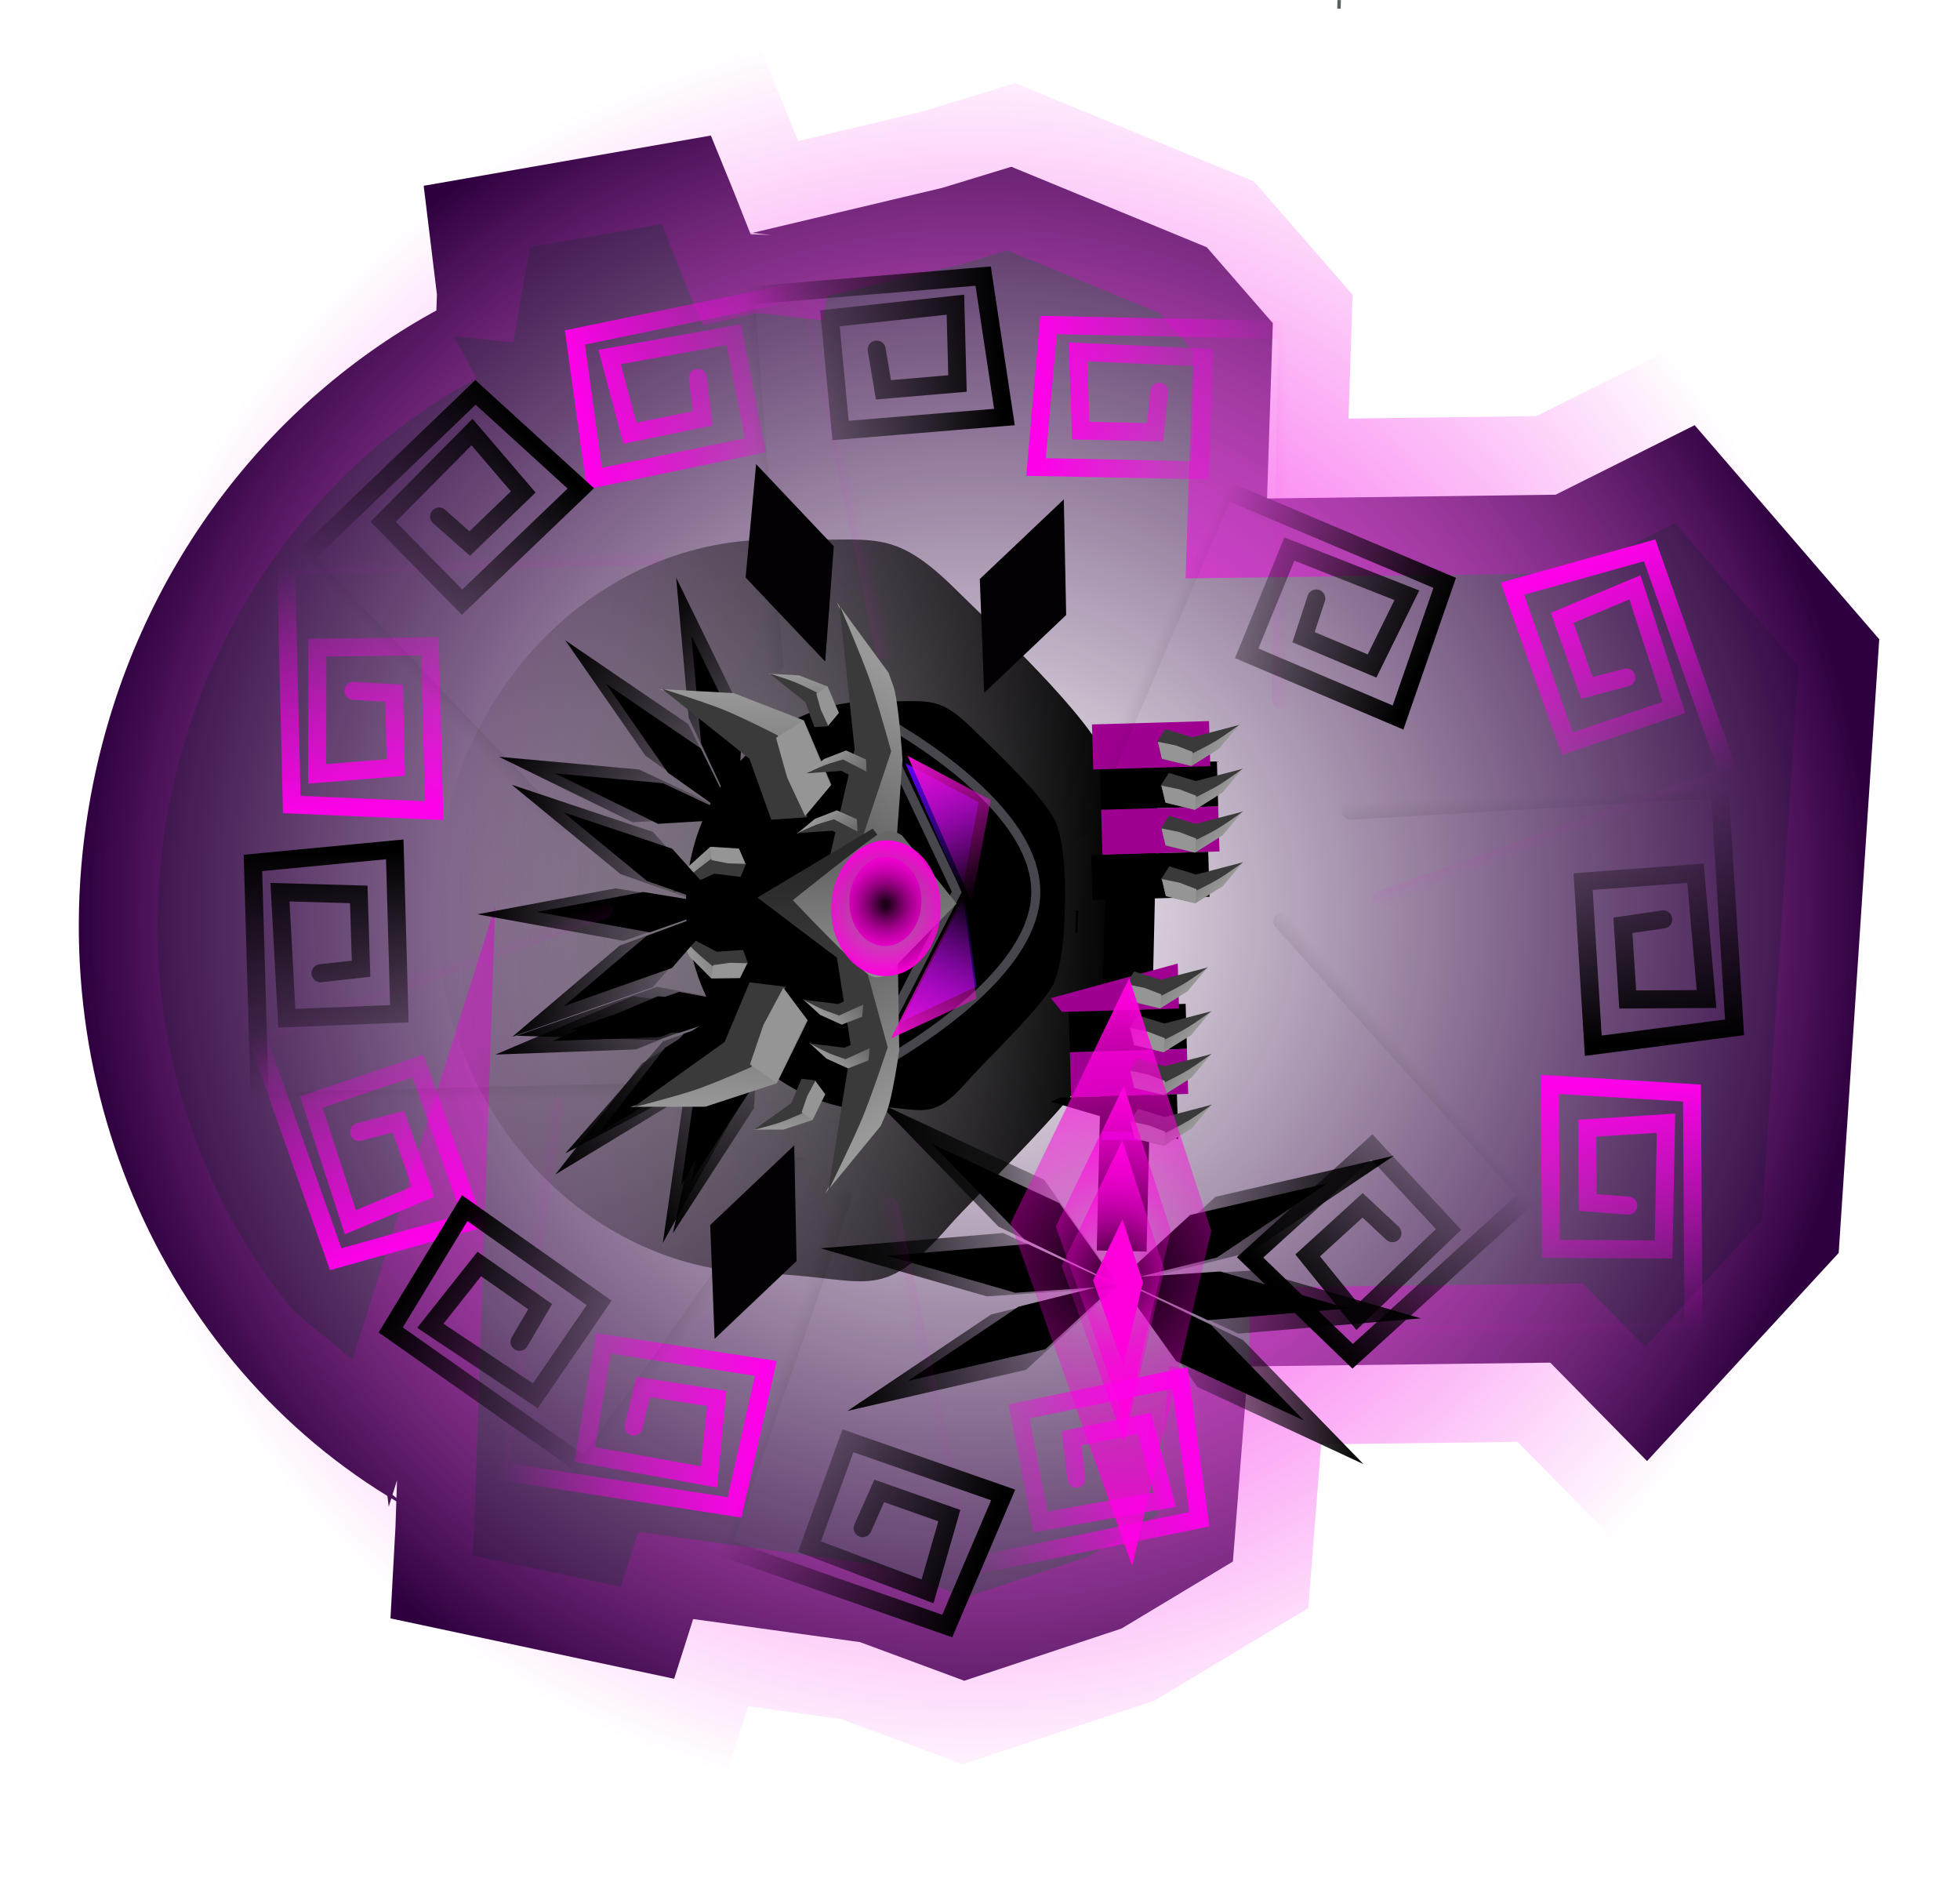 <svg version="1.1" xmlns="http://www.w3.org/2000/svg" xmlns:xlink="http://www.w3.org/1999/xlink" width="435.284" height="416.933" viewBox="0,0,435.284,416.933"><defs><radialGradient cx="251.674" cy="184.315" r="199.027" gradientUnits="userSpaceOnUse" id="color-1"><stop offset="0" stop-color="#2e003f" stop-opacity="0"/><stop offset="1" stop-color="#2e003f"/></radialGradient><radialGradient cx="251.674" cy="184.315" r="199.027" gradientUnits="userSpaceOnUse" id="color-2"><stop offset="0" stop-color="#f400e1"/><stop offset="1" stop-color="#f400e1" stop-opacity="0"/></radialGradient><linearGradient x1="164.196" y1="240.583" x2="200.46" y2="200.91" gradientUnits="userSpaceOnUse" id="color-3"><stop offset="0" stop-color="#000000"/><stop offset="1" stop-color="#000000" stop-opacity="0"/></linearGradient><linearGradient x1="162.895" y1="223.203" x2="190.928" y2="192.535" gradientUnits="userSpaceOnUse" id="color-4"><stop offset="0" stop-color="#000000"/><stop offset="1" stop-color="#000000" stop-opacity="0"/></linearGradient><linearGradient x1="177.053" y1="248.178" x2="211.37" y2="210.637" gradientUnits="userSpaceOnUse" id="color-5"><stop offset="0" stop-color="#000000"/><stop offset="1" stop-color="#000000" stop-opacity="0"/></linearGradient><linearGradient x1="284.51" y1="184.944" x2="131.922" y2="180.847" gradientUnits="userSpaceOnUse" id="color-6"><stop offset="0" stop-color="#000000"/><stop offset="1" stop-color="#000000" stop-opacity="0"/></linearGradient><linearGradient x1="350.259" y1="267.95" x2="284.27" y2="271.971" gradientUnits="userSpaceOnUse" id="color-7"><stop offset="0" stop-color="#000000"/><stop offset="1" stop-color="#000000" stop-opacity="0"/></linearGradient><linearGradient x1="336.536" y1="284.419" x2="285.526" y2="287.527" gradientUnits="userSpaceOnUse" id="color-8"><stop offset="0" stop-color="#000000"/><stop offset="1" stop-color="#000000" stop-opacity="0"/></linearGradient><linearGradient x1="345.398" y1="250.236" x2="282.954" y2="254.042" gradientUnits="userSpaceOnUse" id="color-9"><stop offset="0" stop-color="#000000"/><stop offset="1" stop-color="#000000" stop-opacity="0"/></linearGradient><radialGradient cx="282.565" cy="267.907" r="33.343" gradientUnits="userSpaceOnUse" id="color-10"><stop offset="0" stop-color="#ff00dd" stop-opacity="0"/><stop offset="1" stop-color="#ff00dd"/></radialGradient><linearGradient x1="217.656" y1="264.351" x2="283.645" y2="260.33" gradientUnits="userSpaceOnUse" id="color-11"><stop offset="0" stop-color="#000000"/><stop offset="1" stop-color="#000000" stop-opacity="0"/></linearGradient><linearGradient x1="231.379" y1="247.882" x2="282.389" y2="244.774" gradientUnits="userSpaceOnUse" id="color-12"><stop offset="0" stop-color="#000000"/><stop offset="1" stop-color="#000000" stop-opacity="0"/></linearGradient><linearGradient x1="222.517" y1="282.065" x2="284.961" y2="278.259" gradientUnits="userSpaceOnUse" id="color-13"><stop offset="0" stop-color="#000000"/><stop offset="1" stop-color="#000000" stop-opacity="0"/></linearGradient><linearGradient x1="157.768" y1="127.337" x2="201.49" y2="158.6" gradientUnits="userSpaceOnUse" id="color-14"><stop offset="0" stop-color="#000000"/><stop offset="1" stop-color="#000000" stop-opacity="0"/></linearGradient><linearGradient x1="174.868" y1="123.968" x2="208.666" y2="148.134" gradientUnits="userSpaceOnUse" id="color-15"><stop offset="0" stop-color="#000000"/><stop offset="1" stop-color="#000000" stop-opacity="0"/></linearGradient><linearGradient x1="151.763" y1="141.01" x2="193.137" y2="170.594" gradientUnits="userSpaceOnUse" id="color-16"><stop offset="0" stop-color="#000000"/><stop offset="1" stop-color="#000000" stop-opacity="0"/></linearGradient><linearGradient x1="155.8" y1="237.87" x2="201.137" y2="208.998" gradientUnits="userSpaceOnUse" id="color-17"><stop offset="0" stop-color="#000000"/><stop offset="1" stop-color="#000000" stop-opacity="0"/></linearGradient><linearGradient x1="172.695" y1="242.151" x2="207.741" y2="219.833" gradientUnits="userSpaceOnUse" id="color-18"><stop offset="0" stop-color="#000000"/><stop offset="1" stop-color="#000000" stop-opacity="0"/></linearGradient><linearGradient x1="150.538" y1="223.894" x2="193.44" y2="196.573" gradientUnits="userSpaceOnUse" id="color-19"><stop offset="0" stop-color="#000000"/><stop offset="1" stop-color="#000000" stop-opacity="0"/></linearGradient><linearGradient x1="195.197" y1="200.311" x2="194.463" y2="227.636" gradientUnits="userSpaceOnUse" id="color-20"><stop offset="0" stop-color="#676767"/><stop offset="1" stop-color="#999999"/></linearGradient><linearGradient x1="200.063" y1="161.879" x2="200.797" y2="134.554" gradientUnits="userSpaceOnUse" id="color-21"><stop offset="0" stop-color="#676767"/><stop offset="1" stop-color="#999999"/></linearGradient><linearGradient x1="254.432" y1="182.598" x2="240.357" y2="210.611" gradientUnits="userSpaceOnUse" id="color-22"><stop offset="0" stop-color="#000000"/><stop offset="1" stop-color="#6400f9"/></linearGradient><linearGradient x1="253.913" y1="177.099" x2="241.361" y2="148.371" gradientUnits="userSpaceOnUse" id="color-23"><stop offset="0" stop-color="#000000"/><stop offset="1" stop-color="#6400f9"/></linearGradient><linearGradient x1="215.201" y1="202.931" x2="233.171" y2="229.39" gradientUnits="userSpaceOnUse" id="color-24"><stop offset="0" stop-color="#676767"/><stop offset="1" stop-color="#999999"/></linearGradient><linearGradient x1="215.409" y1="157.922" x2="234.773" y2="132.466" gradientUnits="userSpaceOnUse" id="color-25"><stop offset="0" stop-color="#676767"/><stop offset="1" stop-color="#999999"/></linearGradient><linearGradient x1="220.576" y1="174.74" x2="219.795" y2="203.824" gradientUnits="userSpaceOnUse" id="color-26"><stop offset="0" stop-color="#292929"/><stop offset="1" stop-color="#414141"/></linearGradient><linearGradient x1="227.23" y1="174.661" x2="226.496" y2="201.986" gradientUnits="userSpaceOnUse" id="color-27"><stop offset="0" stop-color="#676767"/><stop offset="1" stop-color="#999999"/></linearGradient><radialGradient cx="231.705" cy="181.367" r="9.905" gradientUnits="userSpaceOnUse" id="color-28"><stop offset="0" stop-color="#000000"/><stop offset="1" stop-color="#c200a8"/></radialGradient><linearGradient x1="225.071" y1="210.841" x2="219.103" y2="217.002" gradientUnits="userSpaceOnUse" id="color-29"><stop offset="0" stop-color="#676767"/><stop offset="1" stop-color="#999999"/></linearGradient><linearGradient x1="223.665" y1="201.133" x2="217.697" y2="207.294" gradientUnits="userSpaceOnUse" id="color-30"><stop offset="0" stop-color="#676767"/><stop offset="1" stop-color="#999999"/></linearGradient><linearGradient x1="222.199" y1="168.78" x2="216.571" y2="162.308" gradientUnits="userSpaceOnUse" id="color-31"><stop offset="0" stop-color="#676767"/><stop offset="1" stop-color="#999999"/></linearGradient><linearGradient x1="224.223" y1="155.496" x2="218.595" y2="149.024" gradientUnits="userSpaceOnUse" id="color-32"><stop offset="0" stop-color="#676767"/><stop offset="1" stop-color="#999999"/></linearGradient><linearGradient x1="256.798" y1="178.98" x2="242.567" y2="146.41" gradientUnits="userSpaceOnUse" id="color-33"><stop offset="0" stop-color="#eb0ece" stop-opacity="0"/><stop offset="1" stop-color="#eb0ece"/></linearGradient><linearGradient x1="254.691" y1="182.93" x2="238.733" y2="214.69" gradientUnits="userSpaceOnUse" id="color-34"><stop offset="0" stop-color="#ea0fcd" stop-opacity="0"/><stop offset="1" stop-color="#ea0fcd"/></linearGradient><radialGradient cx="231.832" cy="182.863" r="15.063" gradientUnits="userSpaceOnUse" id="color-35"><stop offset="0" stop-color="#ff00dd" stop-opacity="0"/><stop offset="1" stop-color="#ff00dd"/></radialGradient><linearGradient x1="213.349" y1="142.104" x2="213.649" y2="130.934" gradientUnits="userSpaceOnUse" id="color-36"><stop offset="0" stop-color="#676767"/><stop offset="1" stop-color="#999999"/></linearGradient><linearGradient x1="210.477" y1="221.129" x2="210.177" y2="232.298" gradientUnits="userSpaceOnUse" id="color-37"><stop offset="0" stop-color="#676767"/><stop offset="1" stop-color="#999999"/></linearGradient><linearGradient x1="198.578" y1="189.988" x2="188.464" y2="194.738" gradientUnits="userSpaceOnUse" id="color-38"><stop offset="0" stop-color="#676767"/><stop offset="1" stop-color="#999999"/></linearGradient><linearGradient x1="197.9" y1="177.96" x2="188.056" y2="172.674" gradientUnits="userSpaceOnUse" id="color-39"><stop offset="0" stop-color="#676767"/><stop offset="1" stop-color="#999999"/></linearGradient><linearGradient x1="296.765" y1="160.477" x2="306.052" y2="167.8" gradientUnits="userSpaceOnUse" id="color-40"><stop offset="0" stop-color="#676767"/><stop offset="1" stop-color="#999999"/></linearGradient><linearGradient x1="296.837" y1="171.73" x2="306.123" y2="179.052" gradientUnits="userSpaceOnUse" id="color-41"><stop offset="0" stop-color="#676767"/><stop offset="1" stop-color="#999999"/></linearGradient><linearGradient x1="296.743" y1="150.974" x2="306.03" y2="158.296" gradientUnits="userSpaceOnUse" id="color-42"><stop offset="0" stop-color="#676767"/><stop offset="1" stop-color="#999999"/></linearGradient><linearGradient x1="295.965" y1="141.243" x2="305.251" y2="148.565" gradientUnits="userSpaceOnUse" id="color-43"><stop offset="0" stop-color="#676767"/><stop offset="1" stop-color="#999999"/></linearGradient><linearGradient x1="289.818" y1="214.31" x2="299.104" y2="221.633" gradientUnits="userSpaceOnUse" id="color-44"><stop offset="0" stop-color="#676767"/><stop offset="1" stop-color="#999999"/></linearGradient><linearGradient x1="289.889" y1="225.563" x2="299.176" y2="232.885" gradientUnits="userSpaceOnUse" id="color-45"><stop offset="0" stop-color="#676767"/><stop offset="1" stop-color="#999999"/></linearGradient><linearGradient x1="289.796" y1="204.807" x2="299.082" y2="212.129" gradientUnits="userSpaceOnUse" id="color-46"><stop offset="0" stop-color="#676767"/><stop offset="1" stop-color="#999999"/></linearGradient><linearGradient x1="289.017" y1="195.075" x2="298.304" y2="202.398" gradientUnits="userSpaceOnUse" id="color-47"><stop offset="0" stop-color="#676767"/><stop offset="1" stop-color="#999999"/></linearGradient><radialGradient cx="282.673" cy="259.848" r="37.332" gradientUnits="userSpaceOnUse" id="color-48"><stop offset="0" stop-color="#ff00dd" stop-opacity="0"/><stop offset="1" stop-color="#ff00dd"/></radialGradient><radialGradient cx="282.418" cy="263.846" r="65.165" gradientUnits="userSpaceOnUse" id="color-49"><stop offset="0" stop-color="#ff00dd" stop-opacity="0"/><stop offset="1" stop-color="#ff00dd"/></radialGradient><linearGradient x1="141.815" y1="179.399" x2="194.906" y2="187.792" gradientUnits="userSpaceOnUse" id="color-50"><stop offset="0" stop-color="#000000"/><stop offset="1" stop-color="#000000" stop-opacity="0"/></linearGradient><linearGradient x1="151.638" y1="193.796" x2="192.678" y2="200.284" gradientUnits="userSpaceOnUse" id="color-51"><stop offset="0" stop-color="#000000"/><stop offset="1" stop-color="#000000" stop-opacity="0"/></linearGradient><linearGradient x1="147.129" y1="165.442" x2="197.367" y2="173.384" gradientUnits="userSpaceOnUse" id="color-52"><stop offset="0" stop-color="#000000"/><stop offset="1" stop-color="#000000" stop-opacity="0"/></linearGradient><linearGradient x1="150.861" y1="267.851" x2="206.419" y2="274.87" gradientUnits="userSpaceOnUse" id="color-53"><stop offset="0" stop-color="#ff00ea" stop-opacity="0"/><stop offset="1" stop-color="#ff00ea"/></linearGradient><linearGradient x1="321.232" y1="94.716" x2="265.233" y2="95.134" gradientUnits="userSpaceOnUse" id="color-54"><stop offset="0" stop-color="#ff00ea" stop-opacity="0"/><stop offset="1" stop-color="#ff00ea"/></linearGradient><linearGradient x1="138.789" y1="104.73" x2="141.708" y2="160.654" gradientUnits="userSpaceOnUse" id="color-55"><stop offset="0" stop-color="#ff00ea" stop-opacity="0"/><stop offset="1" stop-color="#ff00ea"/></linearGradient><linearGradient x1="370.932" y1="278.311" x2="368.999" y2="222.344" gradientUnits="userSpaceOnUse" id="color-56"><stop offset="0" stop-color="#ff00ea" stop-opacity="0"/><stop offset="1" stop-color="#ff00ea"/></linearGradient><linearGradient x1="129.516" y1="196.336" x2="149.651" y2="248.59" gradientUnits="userSpaceOnUse" id="color-57"><stop offset="0" stop-color="#ff00ea" stop-opacity="0"/><stop offset="1" stop-color="#ff00ea"/></linearGradient><linearGradient x1="381.524" y1="167.862" x2="361.388" y2="115.607" gradientUnits="userSpaceOnUse" id="color-58"><stop offset="0" stop-color="#ff00ea" stop-opacity="0"/><stop offset="1" stop-color="#ff00ea"/></linearGradient><linearGradient x1="223.923" y1="84.593" x2="169.419" y2="97.452" gradientUnits="userSpaceOnUse" id="color-59"><stop offset="0" stop-color="#ff00ea" stop-opacity="0"/><stop offset="1" stop-color="#ff00ea"/></linearGradient><linearGradient x1="240.242" y1="290.067" x2="294.745" y2="277.208" gradientUnits="userSpaceOnUse" id="color-60"><stop offset="0" stop-color="#ff00ea" stop-opacity="0"/><stop offset="1" stop-color="#ff00ea"/></linearGradient><linearGradient x1="207.61" y1="286.377" x2="260.966" y2="303.38" gradientUnits="userSpaceOnUse" id="color-61"><stop offset="0" stop-color="#000000" stop-opacity="0"/><stop offset="1" stop-color="#000000"/></linearGradient><linearGradient x1="129.453" y1="134.852" x2="170.937" y2="97.234" gradientUnits="userSpaceOnUse" id="color-62"><stop offset="0" stop-color="#000000" stop-opacity="0"/><stop offset="1" stop-color="#000000"/></linearGradient><linearGradient x1="133.016" y1="225.786" x2="132.986" y2="169.786" gradientUnits="userSpaceOnUse" id="color-63"><stop offset="0" stop-color="#000000" stop-opacity="0"/><stop offset="1" stop-color="#000000"/></linearGradient><linearGradient x1="189.285" y1="274.757" x2="144.413" y2="241.253" gradientUnits="userSpaceOnUse" id="color-64"><stop offset="0" stop-color="#000000" stop-opacity="0"/><stop offset="1" stop-color="#000000"/></linearGradient><linearGradient x1="348.524" y1="216.157" x2="306.011" y2="252.607" gradientUnits="userSpaceOnUse" id="color-65"><stop offset="0" stop-color="#000000" stop-opacity="0"/><stop offset="1" stop-color="#000000"/></linearGradient><linearGradient x1="376.734" y1="157.781" x2="378.664" y2="213.748" gradientUnits="userSpaceOnUse" id="color-66"><stop offset="0" stop-color="#000000" stop-opacity="0"/><stop offset="1" stop-color="#000000"/></linearGradient><linearGradient x1="290.353" y1="126.568" x2="341.289" y2="149.838" gradientUnits="userSpaceOnUse" id="color-67"><stop offset="0" stop-color="#000000" stop-opacity="0"/><stop offset="1" stop-color="#000000"/></linearGradient><linearGradient x1="202.778" y1="87.09" x2="258.694" y2="84.022" gradientUnits="userSpaceOnUse" id="color-68"><stop offset="0" stop-color="#000000" stop-opacity="0"/><stop offset="1" stop-color="#000000"/></linearGradient></defs><g transform="translate(-35.066,18.804)"><g data-paper-data="{&quot;isPaintingLayer&quot;:true}" fill-rule="nonzero" stroke-linejoin="miter" stroke-miterlimit="10" stroke-dasharray="" stroke-dashoffset="0" style="mix-blend-mode: normal"><path d="M312.146,285.999l-0.702,8.992l-0.164,2.1l-2.407,30.84l-24.732,14.872l-34.92,11.595l-23.155,-8.575l-37.057,-5.125l-4.223,13.265l-63.003,-13.411l1.107,-20.278l0.349,-10.371l-1.841,5.847l-0.452,-3.71l5.171,4.265c-53.586,-29.845 -83.881,-94.661 -70.328,-161.331c9.572,-47.087 38.919,-84.783 76.819,-105.174l-0.767,4.439l0.258,-7.673l-2.937,-24.115l63.776,-11.156l5.125,12.559l3.699,9.34c6.007,0.174 12.057,0.755 18.122,1.76l-18.141,-2.083l0.05,0.124l42.449,-10.065l15.429,-4.703l43.403,17.869l14.665,16.851l-0.671,20.373l-0.322,9.77l-0.289,8.792l64.091,-0.841l30.876,-15.432l40.992,47.53l-9.006,136.261l-42.563,46.223l-21.487,-21.856l-66.712,0.826" fill="url(#color-1)" stroke="url(#color-2)" stroke-width="35" stroke-linecap="butt"/><path d="M203.981,204.749l-12.556,13.869l-21.226,11.265l16.742,-19.165z" data-paper-data="{&quot;index&quot;:null}" fill="#000000" stroke="none" stroke-width="0" stroke-linecap="butt"/><path d="M203.644,204.702l-17.778,5.825l-24.019,-0.733l24.038,-8.351z" data-paper-data="{&quot;index&quot;:null}" fill="#000000" stroke="none" stroke-width="0" stroke-linecap="butt"/><path d="M202.438,222.15l-13.839,21.356l5.012,-23.502l9.894,-15.878z" data-paper-data="{&quot;index&quot;:null}" fill="#000000" stroke="none" stroke-width="0" stroke-linecap="butt"/><path d="M204.519,204.621l-16.324,18.031l-27.595,14.645l21.765,-24.915z" data-paper-data="{&quot;index&quot;:null}" fill="url(#color-3)" stroke="none" stroke-width="0" stroke-linecap="butt"/><path d="M204.081,204.559l-23.113,7.573l-31.226,-0.953l31.251,-10.857z" data-paper-data="{&quot;index&quot;:null}" fill="url(#color-4)" stroke="none" stroke-width="0" stroke-linecap="butt"/><path d="M202.513,227.242l-17.991,27.764l6.516,-30.554l12.863,-20.643z" data-paper-data="{&quot;index&quot;:null}" fill="url(#color-5)" stroke="none" stroke-width="0" stroke-linecap="butt"/><path d="M204.309,263.975c-41.181,-1.106 -73.586,-38.479 -72.378,-83.476c1.208,-44.997 35.572,-80.577 76.753,-79.471c20.685,0.555 24.352,-3.121 38.917,11.323c7.366,7.305 30.149,28.338 33.629,38.392c3.339,9.646 3.583,22.888 3.289,33.853c-0.274,10.21 -0.891,20.664 -4.272,29.586c-3.054,8.06 -28.815,32.827 -34.424,39.256c-15.546,17.818 -18.119,11.166 -41.515,10.537z" fill="url(#color-6)" stroke="none" stroke-width="0" stroke-linecap="butt"/><g stroke="none" stroke-width="0" stroke-linecap="butt"><path d="M281.109,153.709l11.067,0.26l-2.472,105.135l-11.067,-0.26z" fill="#000000"/><path d="M283.859,265.22l29.852,-1.963l36.913,10.673l-40.551,3.389z" fill="url(#color-7)"/><path d="M284.193,265.649l26.902,13.086l26.775,27.562l-36.902,-17.149z" fill="url(#color-8)"/><path d="M304.988,246.949l39.653,-9.136l-31.901,21.42l-29.029,7.232z" data-paper-data="{&quot;index&quot;:null}" fill="url(#color-9)"/><path d="M283.115,265.031l22.962,-1.51l28.394,8.21l-31.191,2.607z" fill="#000000"/><path d="M283.372,265.362l20.693,10.066l20.595,21.2l-28.385,-13.191z" fill="#000000"/><path d="M299.368,250.978l30.501,-7.027l-24.538,16.476l-22.329,5.563z" data-paper-data="{&quot;index&quot;:null}" fill="#000000"/><path d="M283.471,266.735l-22.962,1.51l-28.394,-8.21l31.191,-2.607z" data-paper-data="{&quot;index&quot;:null}" fill="#000000"/><path d="M283.214,266.404l-20.693,-10.066l-20.595,-21.2l28.385,13.191z" data-paper-data="{&quot;index&quot;:null}" fill="#000000"/><path d="M267.218,280.788l-30.501,7.027l24.538,-16.476l22.329,-5.563z" data-paper-data="{&quot;index&quot;:null}" fill="#000000"/><path d="M284.362,251.952l4.533,13.964l-4.372,18.473l-6.708,-18.902z" fill="#ff00dd"/><path d="M284.322,234.395l9.333,28.753l-9.002,38.037l-13.812,-38.921z" fill="url(#color-10)"/><path d="M284.057,267.082l-29.852,1.963l-36.914,-10.673l40.551,-3.389z" data-paper-data="{&quot;index&quot;:null}" fill="url(#color-11)"/><path d="M283.722,266.652l-26.902,-13.086l-26.775,-27.562l36.902,17.149z" data-paper-data="{&quot;index&quot;:null}" fill="url(#color-12)"/><path d="M262.927,285.352l-39.653,9.136l31.901,-21.42l29.029,-7.232z" data-paper-data="{&quot;index&quot;:null}" fill="url(#color-13)"/><path d="M279.873,232.421l9.837,0.231l-0.043,1.844l-9.837,-0.231z" fill="#6b00b3"/></g><g stroke="none" stroke-width="0" stroke-linecap="butt"><path d="M198.292,163.073l-19.853,-14.052l-17.838,-25.647l27.338,18.631z" fill="url(#color-14)"/><path d="M198.301,162.63l-10.282,-22.042l-2.786,-31.116l14.514,29.729z" fill="url(#color-15)"/><path d="M175.592,163.785l-29.715,-14.544l31.113,2.817l22.032,10.303z" data-paper-data="{&quot;index&quot;:null}" fill="url(#color-16)"/><path d="M198.665,163.573l-15.27,-10.808l-13.721,-19.727l21.028,14.331z" fill="#000000"/><path d="M198.672,163.232l-7.908,-16.955l-2.143,-23.934l11.164,22.868z" fill="#000000"/><path d="M181.205,164.12l-22.857,-11.187l23.932,2.167l16.947,7.925z" data-paper-data="{&quot;index&quot;:null}" fill="#000000"/></g><path d="M227.332,226.744c-22.706,-0.61 -40.574,-21.216 -39.907,-46.026c0.666,-24.81 19.613,-44.428 42.32,-43.818c11.405,0.306 13.427,-1.721 21.458,6.243c4.061,4.028 16.624,15.625 18.542,21.168c1.841,5.318 1.976,12.62 1.813,18.666c-0.151,5.63 -0.491,11.394 -2.355,16.313c-1.684,4.444 -15.888,18.1 -18.981,21.644c-8.572,9.824 -9.99,6.156 -22.89,5.81z" fill="#000000" stroke="none" stroke-width="0" stroke-linecap="butt"/><path d="M228.972,227.788c-22.706,-0.61 -40.574,-21.216 -39.907,-46.026c0.666,-24.81 19.613,-44.428 42.32,-43.818c11.405,0.306 10.488,90.191 -2.412,89.845z" fill="#000000" stroke="none" stroke-width="0" stroke-linecap="butt"/><g data-paper-data="{&quot;index&quot;:null}" stroke="none" stroke-width="0" stroke-linecap="butt"><path d="M186.715,224.841l-28.299,17.137l19.189,-24.653l20.578,-12.966z" fill="url(#color-17)"/><path d="M198.356,228.275l-16.089,28.908l4.452,-30.922l11.45,-21.459z" fill="url(#color-18)"/><path d="M198.875,205.109l-22.553,9.106l-31.22,1.144l30.453,-12.928z" data-paper-data="{&quot;index&quot;:null}" fill="url(#color-19)"/><path d="M189.761,219.634l-21.767,13.182l14.76,-18.963l15.828,-9.973z" fill="#000000"/><path d="M198.715,222.276l-12.375,22.236l3.425,-23.785l8.807,-16.506z" fill="#000000"/><path d="M199.115,204.457l-17.348,7.004l-24.014,0.88l23.424,-9.944z" data-paper-data="{&quot;index&quot;:null}" fill="#000000"/></g><path d="M332.098,-18.804l0.763,0.02l-0.051,1.906l-0.763,-0.02z" fill="#576264" stroke="none" stroke-width="0" stroke-linecap="butt"/><g stroke="none" stroke-width="0" stroke-linecap="butt"><path d="M209.138,200.685l5.316,7.113l-6.86,13.932c0,0 -10.836,3.552 -13.502,4.426c-1.122,0.368 -2.391,0.784 -2.391,0.784l-16.677,0.021c0,0 11.166,-2.857 15.903,-4.504c4.07,-1.416 10.822,-4.791 10.822,-4.791l2.964,-8.721z" fill="url(#color-20)"/><path d="M201.544,199.325l7.986,0.977c0,0 -2.966,6.944 -4.306,10.083c-1.175,2.75 -3.306,7.74 -3.306,7.74c0,0 -1.703,0.754 -3.952,1.709c-2.641,1.121 -6.036,2.519 -8.313,3.295c-4.504,1.536 -13.951,3.939 -13.951,3.939l20.282,-14.5z" fill="#3a3a3a"/><path d="M209.013,200.553l5.316,7.113l-6.86,13.932l-5.845,-4.065l2.964,-8.721z" fill="#959595"/></g><path d="M226.81,219.589l20.753,-40.375l-18.613,-39.306c0,0 36.706,18.809 36.143,39.776c-0.563,20.967 -38.282,39.904 -38.282,39.904z" fill="#000000" stroke="#47464c" stroke-width="2" stroke-linecap="butt"/><g stroke="none" stroke-width="0" stroke-linecap="butt"><path d="M210.029,153.768l-2.492,-8.868c0,0 -6.561,-3.733 -10.55,-5.365c-4.641,-1.899 -15.638,-5.351 -15.638,-5.351l16.652,0.916c0,0 1.245,0.483 2.345,0.911c2.615,1.016 13.245,5.144 13.245,5.144l6.103,14.281l-5.69,6.817z" data-paper-data="{&quot;index&quot;:null}" fill="url(#color-21)"/><path d="M201.508,149.679l-19.475,-15.567c0,0 9.304,2.906 13.719,4.682c2.232,0.898 5.547,2.475 8.124,3.737c2.195,1.074 3.854,1.919 3.854,1.919c0,0 1.86,5.097 2.886,7.907c1.17,3.207 3.759,10.3 3.759,10.3l-8.027,0.548z" data-paper-data="{&quot;index&quot;:null}" fill="#3a3a3a"/><path d="M209.897,153.894l-2.492,-8.868l6.055,-3.745l6.103,14.281l-5.69,6.817z" data-paper-data="{&quot;index&quot;:null}" fill="#959595"/></g><path d="M249.317,180.028l2.642,20.243l-16.718,7.77z" fill="url(#color-22)" stroke="none" stroke-width="0" stroke-linecap="butt"/><path d="M236.115,150.663l16.277,8.656l-3.725,20.072z" data-paper-data="{&quot;index&quot;:null}" fill="url(#color-23)" stroke="none" stroke-width="0" stroke-linecap="butt"/><g stroke="none" stroke-width="0" stroke-linecap="butt"><path d="M225.714,190.815l8.73,1.962l0.324,21.684c0,0 -1.503,10.655 -2.873,13.864c-0.577,1.351 -1.229,2.879 -1.229,2.879l-12.259,14.936c0,0 6.283,-12.685 8.652,-18.477c2.037,-4.977 4.719,-14.204 4.719,-14.204l-3.726,-10.886z" fill="url(#color-24)"/><path d="M219.513,184.828l6.231,5.276c0,0 2.522,9.21 3.662,13.373c0.999,3.648 2.811,10.266 2.811,10.266c0,0 -0.742,2.235 -1.75,5.149c-1.184,3.421 -2.736,7.777 -3.885,10.547c-2.274,5.479 -7.598,16.197 -7.598,16.197l5.104,-31.833z" fill="#3a3a3a"/></g><g data-paper-data="{&quot;index&quot;:null}" stroke="none" stroke-width="0" stroke-linecap="butt"><path d="M228.223,158.97l4.305,-10.671c0,0 -2.183,-9.357 -3.95,-14.437c-2.056,-5.911 -7.648,-18.915 -7.648,-18.915l11.44,15.573c0,0 0.569,1.561 1.072,2.94c1.196,3.279 2.058,16.498 2.058,16.498l-1.42,19.136l-8.823,1.491z" fill="url(#color-25)"/><path d="M224.865,147.543l-3.388,-32.061c0,0 4.742,10.989 6.718,16.582c0.999,2.828 2.315,7.261 3.314,10.741c0.322,1.121 0.611,2.142 0.845,2.98c0.386,1.377 0.626,2.255 0.626,2.255c0,0 -2.164,6.511 -3.358,10.1c-1.362,4.096 -4.374,13.158 -4.374,13.158l-6.438,2.435z" fill="#3a3a3a"/></g><path d="M242.146,182.383l-15.415,15.837l-23.47,-17.718l25.613,-15.317z" fill="url(#color-26)" stroke="none" stroke-width="0" stroke-linecap="butt"/><path d="M247.496,181.842l-14.483,14.88c0,0 -2.246,2.466 -4.78,1.042c-2.859,-1.607 -17.098,-16.684 -17.098,-16.684c0,0 16.493,-13.25 19.277,-14.828c2.438,-1.382 4.987,0.443 4.987,0.443z" fill="url(#color-27)" stroke="none" stroke-width="0" stroke-linecap="butt"/><path d="M231.439,191.268c-4.417,-0.119 -7.878,-4.648 -7.731,-10.116c0.147,-5.468 3.846,-9.805 8.263,-9.686c4.417,0.119 7.878,4.648 7.731,10.116c-0.147,5.468 -3.846,9.805 -8.263,9.686z" fill="url(#color-28)" stroke="none" stroke-width="0" stroke-linecap="butt"/><path d="M228.215,213.886l-0.281,2.772l-4.542,1.765c0,0 -3.259,-1.478 -4.06,-1.842c-0.337,-0.153 -0.719,-0.326 -0.719,-0.326l-3.859,-3.534c0,0 3.187,1.709 4.632,2.333c1.241,0.536 3.518,1.189 3.518,1.189l2.536,-1.387z" fill="url(#color-29)" stroke="none" stroke-width="0" stroke-linecap="butt"/><path d="M226.748,211.96l1.639,1.921c0,0 -2.159,0.976 -3.135,1.417c-0.855,0.387 -2.407,1.088 -2.407,1.088c0,0 -0.554,-0.187 -1.276,-0.443c-0.848,-0.301 -1.93,-0.699 -2.621,-1.002c-1.367,-0.6 -4.061,-2.05 -4.061,-2.05l7.765,0.952z" fill="#3a3a3a" stroke="none" stroke-width="0" stroke-linecap="butt"/><path d="M226.808,204.178l-0.281,2.772l-4.542,1.765c0,0 -3.259,-1.478 -4.06,-1.842c-0.337,-0.153 -0.719,-0.326 -0.719,-0.326l-3.859,-3.534c0,0 3.187,1.709 4.632,2.333c1.241,0.536 3.518,1.189 3.518,1.189l2.536,-1.387z" fill="url(#color-30)" stroke="none" stroke-width="0" stroke-linecap="butt"/><path d="M225.341,202.252l1.639,1.921c0,0 -2.159,0.976 -3.135,1.417c-0.855,0.387 -2.407,1.088 -2.407,1.088c0,0 -0.554,-0.187 -1.276,-0.443c-0.848,-0.301 -1.93,-0.699 -2.621,-1.002c-1.367,-0.6 -4.061,-2.05 -4.061,-2.05l7.765,0.952z" fill="#3a3a3a" stroke="none" stroke-width="0" stroke-linecap="butt"/><path d="M222.782,164.79l-2.458,-1.521c0,0 -2.309,0.529 -3.577,0.998c-1.476,0.546 -4.75,2.082 -4.75,2.082l4.044,-3.322c0,0 0.39,-0.152 0.735,-0.287c0.82,-0.32 4.153,-1.622 4.153,-1.622l4.441,2.006l0.131,2.783z" data-paper-data="{&quot;index&quot;:null}" fill="url(#color-31)" stroke="none" stroke-width="0" stroke-linecap="butt"/><path d="M219.944,165.653l-7.805,0.534c0,0 2.767,-1.303 4.165,-1.829c0.706,-0.266 1.807,-0.605 2.671,-0.86c0.735,-0.217 1.298,-0.374 1.298,-0.374c0,0 1.512,0.783 2.345,1.215c0.951,0.493 3.055,1.583 3.055,1.583l-1.739,1.83z" data-paper-data="{&quot;index&quot;:null}" fill="#3a3a3a" stroke="none" stroke-width="0" stroke-linecap="butt"/><path d="M224.806,151.507l-2.458,-1.521c0,0 -2.309,0.529 -3.577,0.998c-1.476,0.546 -4.75,2.082 -4.75,2.082l4.044,-3.322c0,0 0.39,-0.152 0.735,-0.287c0.82,-0.32 4.153,-1.622 4.153,-1.622l4.441,2.006l0.131,2.783z" data-paper-data="{&quot;index&quot;:null}" fill="url(#color-32)" stroke="none" stroke-width="0" stroke-linecap="butt"/><path d="M221.968,152.369l-7.805,0.534c0,0 2.767,-1.303 4.165,-1.829c0.706,-0.266 1.807,-0.605 2.671,-0.86c0.735,-0.217 1.298,-0.374 1.298,-0.374c0,0 1.512,0.783 2.345,1.215c0.951,0.493 3.055,1.583 3.055,1.583l-1.739,1.83z" data-paper-data="{&quot;index&quot;:null}" fill="#3a3a3a" stroke="none" stroke-width="0" stroke-linecap="butt"/><path d="M236.619,149.009l18.454,9.813l-4.223,22.757z" data-paper-data="{&quot;index&quot;:null}" fill="url(#color-33)" stroke="none" stroke-width="0" stroke-linecap="butt"/><path d="M248.891,180.016l2.996,22.951l-18.954,8.809z" data-paper-data="{&quot;index&quot;:null}" fill="url(#color-34)" stroke="none" stroke-width="0" stroke-linecap="butt"/><path d="M231.427,197.921c-6.717,-0.18 -11.981,-7.068 -11.758,-15.385c0.223,-8.316 5.85,-14.912 12.567,-14.732c6.717,0.18 11.981,7.068 11.758,15.385c-0.223,8.316 -5.85,14.912 -12.567,14.732z" fill="url(#color-35)" stroke="none" stroke-width="0" stroke-linecap="butt"/><g stroke="none" stroke-width="0" stroke-linecap="butt"><path d="M217.423,138.788l-1.019,-3.625c0,0 -2.682,-1.526 -4.312,-2.193c-1.897,-0.776 -6.393,-2.187 -6.393,-2.187l6.807,0.374c0,0 0.509,0.198 0.959,0.372c1.069,0.415 5.414,2.103 5.414,2.103l2.495,5.838l-2.326,2.787z" data-paper-data="{&quot;index&quot;:null}" fill="url(#color-36)"/><path d="M213.94,137.117l-7.961,-6.363c0,0 3.803,1.188 5.608,1.914c0.912,0.367 2.267,1.012 3.321,1.528c0.897,0.439 1.576,0.784 1.576,0.784c0,0 0.76,2.084 1.18,3.232c0.478,1.311 1.537,4.21 1.537,4.21l-3.281,0.224z" data-paper-data="{&quot;index&quot;:null}" fill="#3a3a3a"/><path d="M217.369,138.839l-1.019,-3.625l2.475,-1.531l2.495,5.838l-2.326,2.787z" data-paper-data="{&quot;index&quot;:null}" fill="#959595"/></g><g data-paper-data="{&quot;index&quot;:null}" stroke="none" stroke-width="0" stroke-linecap="butt"><path d="M216.176,221.282l2.173,2.908l-2.804,5.695c0,0 -4.43,1.452 -5.519,1.809c-0.459,0.15 -0.977,0.32 -0.977,0.32l-6.817,0.008c0,0 4.564,-1.168 6.501,-1.841c1.664,-0.579 4.424,-1.958 4.424,-1.958l1.212,-3.565z" data-paper-data="{&quot;index&quot;:null}" fill="url(#color-37)"/><path d="M213.072,220.726l3.264,0.4c0,0 -1.212,2.839 -1.76,4.122c-0.48,1.124 -1.351,3.164 -1.351,3.164c0,0 -0.696,0.308 -1.615,0.699c-1.08,0.458 -2.467,1.03 -3.398,1.347c-1.841,0.628 -5.703,1.61 -5.703,1.61l8.291,-5.927z" data-paper-data="{&quot;index&quot;:null}" fill="#3a3a3a"/><path d="M216.125,221.228l2.173,2.908l-2.804,5.695l-2.389,-1.662l1.212,-3.565z" data-paper-data="{&quot;index&quot;:null}" fill="#959595"/></g><g data-paper-data="{&quot;index&quot;:null}" stroke="none" stroke-width="0" stroke-linecap="butt"><path d="M201.001,195.148l-1.622,3.247l-6.348,0.053c0,0 -3.287,-3.305 -4.096,-4.118c-0.34,-0.342 -0.725,-0.729 -0.725,-0.729l-3.07,-6.087c0,0 3.094,3.553 4.565,4.981c1.264,1.227 3.737,3.073 3.737,3.073l3.729,-0.519z" data-paper-data="{&quot;index&quot;:null}" fill="url(#color-38)"/><path d="M200.103,192.125l1.109,3.096c0,0 -3.081,0.192 -4.473,0.279c-1.22,0.076 -3.434,0.214 -3.434,0.214c0,0 -0.588,-0.483 -1.35,-1.129c-0.894,-0.759 -2.028,-1.742 -2.73,-2.431c-1.388,-1.363 -4,-4.372 -4,-4.372l9.02,4.745z" data-paper-data="{&quot;index&quot;:null}" fill="#3a3a3a"/><path d="M201.026,195.078l-1.622,3.247l-6.348,0.053l0.411,-2.881l3.729,-0.519z" data-paper-data="{&quot;index&quot;:null}" fill="#959595"/></g><g data-paper-data="{&quot;index&quot;:null}" stroke="none" stroke-width="0" stroke-linecap="butt"><path d="M196.768,172.831l-3.696,-0.718c0,0 -2.568,1.711 -3.897,2.868c-1.546,1.346 -4.826,4.729 -4.826,4.729l3.392,-5.913c0,0 0.405,-0.366 0.763,-0.689c0.851,-0.769 4.311,-3.893 4.311,-3.893l6.336,0.394l1.445,3.33z" data-paper-data="{&quot;index&quot;:null}" fill="url(#color-39)"/><path d="M193.71,175.192l-9.261,4.254c0,0 2.77,-2.864 4.229,-4.151c0.738,-0.65 1.923,-1.571 2.857,-2.281c0.795,-0.604 1.409,-1.055 1.409,-1.055c0,0 2.203,0.257 3.417,0.398c1.386,0.161 4.452,0.519 4.452,0.519l-1.274,3.032z" data-paper-data="{&quot;index&quot;:null}" fill="#3a3a3a"/><path d="M196.79,172.903l-3.696,-0.718l-0.256,-2.899l6.336,0.394l1.445,3.33z" data-paper-data="{&quot;index&quot;:null}" fill="#959595"/></g><path d="M279.333,151.008l25.989,-0.743l0.286,9.996l-25.989,0.743z" fill="#000000" stroke="none" stroke-width="0" stroke-linecap="butt"/><path d="M279.619,161.004l25.989,-0.743l0.286,9.996l-25.989,0.743z" fill="#9f0092" stroke="none" stroke-width="0" stroke-linecap="butt"/><path d="M277.576,142.055l25.989,-0.743l0.286,9.996l-25.989,0.743z" fill="#9f0092" stroke="none" stroke-width="0" stroke-linecap="butt"/><path d="M277.406,171.071l25.989,-0.743l0.286,9.996l-25.989,0.743z" fill="#000000" stroke="none" stroke-width="0" stroke-linecap="butt"/><g data-paper-data="{&quot;index&quot;:null}" stroke="none" stroke-width="0" stroke-linecap="butt"><path d="M297,166.031l3.72,1.429c0,0 2.992,-1.31 4.589,-2.271c1.859,-1.118 5.901,-4.039 5.901,-4.039l-4.625,5.538c0,0 -0.49,0.307 -0.923,0.578c-1.029,0.644 -5.21,3.263 -5.21,3.263l-6.531,-1.577l-0.893,-3.736z" data-paper-data="{&quot;index&quot;:null}" fill="url(#color-40)"/><path d="M300.622,164.134l10.436,-2.727c0,0 -3.414,2.475 -5.172,3.547c-0.889,0.542 -2.293,1.283 -3.397,1.851c-0.94,0.483 -1.662,0.84 -1.662,0.84c0,0 -2.249,-0.673 -3.488,-1.044c-1.415,-0.424 -4.544,-1.361 -4.544,-1.361l1.886,-2.925z" data-paper-data="{&quot;index&quot;:null}" fill="#3a3a3a"/><path d="M296.991,165.953l3.72,1.429l-0.267,3.069l-6.531,-1.577l-0.893,-3.736z" data-paper-data="{&quot;index&quot;:null}" fill="#959595"/></g><g data-paper-data="{&quot;index&quot;:null}" stroke="none" stroke-width="0" stroke-linecap="butt"><path d="M297.072,177.284l3.72,1.429c0,0 2.992,-1.31 4.589,-2.271c1.859,-1.118 5.901,-4.039 5.901,-4.039l-4.625,5.538c0,0 -0.49,0.307 -0.923,0.578c-1.029,0.644 -5.21,3.263 -5.21,3.263l-6.531,-1.577l-0.893,-3.736z" data-paper-data="{&quot;index&quot;:null}" fill="url(#color-41)"/><path d="M300.694,175.387l10.436,-2.727c0,0 -3.414,2.475 -5.172,3.547c-0.889,0.542 -2.293,1.283 -3.397,1.851c-0.94,0.483 -1.662,0.84 -1.662,0.84c0,0 -2.249,-0.673 -3.488,-1.044c-1.415,-0.424 -4.544,-1.361 -4.544,-1.361l1.886,-2.925z" data-paper-data="{&quot;index&quot;:null}" fill="#3a3a3a"/><path d="M297.063,177.206l3.72,1.429l-0.267,3.069l-6.531,-1.577l-0.893,-3.737z" data-paper-data="{&quot;index&quot;:null}" fill="#959595"/></g><g data-paper-data="{&quot;index&quot;:null}" stroke="none" stroke-width="0" stroke-linecap="butt"><path d="M296.979,156.528l3.72,1.429c0,0 2.992,-1.31 4.589,-2.271c1.859,-1.118 5.901,-4.039 5.901,-4.039l-4.625,5.538c0,0 -0.49,0.307 -0.923,0.578c-1.029,0.644 -5.21,3.263 -5.21,3.263l-6.531,-1.577l-0.893,-3.736z" data-paper-data="{&quot;index&quot;:null}" fill="url(#color-42)"/><path d="M300.601,154.631l10.436,-2.727c0,0 -3.414,2.475 -5.172,3.547c-0.889,0.542 -2.293,1.283 -3.397,1.851c-0.94,0.483 -1.662,0.84 -1.662,0.84c0,0 -2.249,-0.673 -3.488,-1.044c-1.415,-0.424 -4.544,-1.361 -4.544,-1.361l1.886,-2.925z" data-paper-data="{&quot;index&quot;:null}" fill="#3a3a3a"/><path d="M296.969,156.45l3.72,1.429l-0.267,3.069l-6.531,-1.577l-0.893,-3.737z" data-paper-data="{&quot;index&quot;:null}" fill="#959595"/></g><g data-paper-data="{&quot;index&quot;:null}" stroke="none" stroke-width="0" stroke-linecap="butt"><path d="M296.2,146.796l3.72,1.429c0,0 2.992,-1.31 4.589,-2.271c1.859,-1.118 5.901,-4.039 5.901,-4.039l-4.625,5.538c0,0 -0.49,0.307 -0.923,0.578c-1.029,0.644 -5.21,3.263 -5.21,3.263l-6.531,-1.577l-0.893,-3.736z" data-paper-data="{&quot;index&quot;:null}" fill="url(#color-43)"/><path d="M299.822,144.899l10.436,-2.727c0,0 -3.414,2.475 -5.172,3.547c-0.889,0.542 -2.293,1.283 -3.397,1.851c-0.94,0.483 -1.662,0.84 -1.662,0.84c0,0 -2.249,-0.673 -3.488,-1.044c-1.415,-0.424 -4.544,-1.361 -4.544,-1.361l1.886,-2.925z" data-paper-data="{&quot;index&quot;:null}" fill="#3a3a3a"/><path d="M296.191,146.718l3.72,1.429l-0.267,3.069l-6.531,-1.577l-0.893,-3.737z" data-paper-data="{&quot;index&quot;:null}" fill="#959595"/></g><g stroke="none" stroke-width="0" stroke-linecap="butt"><path d="M274.027,183.349l0.5,0.013l-0.134,4.998l-0.5,-0.013z" fill="#030004"/><path d="M272.386,204.841l25.989,-0.743l0.286,9.996l-25.989,0.743z" fill="#000000"/><path d="M272.672,214.837l25.989,-0.743l0.286,9.996l-25.989,0.743z" fill="#9f0092"/><path d="M268.442,202.831l28.177,-7.687l0.286,9.996l-25.989,0.743z" fill="#9f0092"/><path d="M270.459,224.904l25.989,-0.743l0.286,9.996l-28.247,-8.32z" fill="#000000"/><g data-paper-data="{&quot;index&quot;:null}"><path d="M290.053,219.864l3.72,1.429c0,0 2.992,-1.31 4.589,-2.271c1.859,-1.118 5.901,-4.039 5.901,-4.039l-4.625,5.538c0,0 -0.49,0.307 -0.923,0.578c-1.029,0.644 -5.21,3.263 -5.21,3.263l-6.531,-1.577l-0.893,-3.736z" data-paper-data="{&quot;index&quot;:null}" fill="url(#color-44)"/><path d="M293.675,217.967l10.436,-2.727c0,0 -3.414,2.475 -5.172,3.547c-0.889,0.542 -2.293,1.283 -3.397,1.851c-0.94,0.483 -1.662,0.84 -1.662,0.84c0,0 -2.249,-0.673 -3.488,-1.044c-1.415,-0.424 -4.544,-1.361 -4.544,-1.361l1.886,-2.925z" data-paper-data="{&quot;index&quot;:null}" fill="#3a3a3a"/><path d="M290.043,219.786l3.72,1.429l-0.267,3.069l-6.531,-1.577l-0.893,-3.736z" data-paper-data="{&quot;index&quot;:null}" fill="#959595"/></g><g data-paper-data="{&quot;index&quot;:null}"><path d="M290.125,231.117l3.72,1.429c0,0 2.992,-1.31 4.589,-2.271c1.859,-1.118 5.901,-4.039 5.901,-4.039l-4.625,5.538c0,0 -0.49,0.307 -0.923,0.578c-1.029,0.644 -5.21,3.263 -5.21,3.263l-6.531,-1.577l-0.893,-3.736z" data-paper-data="{&quot;index&quot;:null}" fill="url(#color-45)"/><path d="M293.747,229.22l10.436,-2.727c0,0 -3.414,2.475 -5.172,3.547c-0.889,0.542 -2.293,1.283 -3.397,1.851c-0.94,0.483 -1.662,0.84 -1.662,0.84c0,0 -2.249,-0.673 -3.488,-1.044c-1.415,-0.424 -4.544,-1.361 -4.544,-1.361l1.886,-2.925z" data-paper-data="{&quot;index&quot;:null}" fill="#3a3a3a"/><path d="M290.115,231.039l3.72,1.429l-0.267,3.069l-6.531,-1.577l-0.893,-3.737z" data-paper-data="{&quot;index&quot;:null}" fill="#959595"/></g><g data-paper-data="{&quot;index&quot;:null}"><path d="M290.031,210.361l3.72,1.429c0,0 2.992,-1.31 4.589,-2.271c1.859,-1.118 5.901,-4.039 5.901,-4.039l-4.625,5.538c0,0 -0.49,0.307 -0.923,0.578c-1.029,0.644 -5.21,3.263 -5.21,3.263l-6.531,-1.577l-0.893,-3.736z" data-paper-data="{&quot;index&quot;:null}" fill="url(#color-46)"/><path d="M293.653,208.464l10.436,-2.727c0,0 -3.414,2.475 -5.172,3.547c-0.889,0.542 -2.293,1.283 -3.397,1.851c-0.94,0.483 -1.662,0.84 -1.662,0.84c0,0 -2.249,-0.673 -3.488,-1.044c-1.415,-0.424 -4.544,-1.361 -4.544,-1.361l1.886,-2.925z" data-paper-data="{&quot;index&quot;:null}" fill="#3a3a3a"/><path d="M290.022,210.283l3.72,1.429l-0.267,3.069l-6.531,-1.577l-0.893,-3.737z" data-paper-data="{&quot;index&quot;:null}" fill="#959595"/></g><g data-paper-data="{&quot;index&quot;:null}"><path d="M289.252,200.629l3.72,1.429c0,0 2.992,-1.31 4.589,-2.271c1.859,-1.118 5.901,-4.039 5.901,-4.039l-4.625,5.538c0,0 -0.49,0.307 -0.923,0.578c-1.029,0.644 -5.21,3.263 -5.21,3.263l-6.531,-1.577l-0.893,-3.736z" data-paper-data="{&quot;index&quot;:null}" fill="url(#color-47)"/><path d="M292.874,198.732l10.436,-2.727c0,0 -3.414,2.475 -5.172,3.547c-0.889,0.542 -2.293,1.283 -3.397,1.851c-0.94,0.483 -1.662,0.84 -1.662,0.84c0,0 -2.249,-0.673 -3.488,-1.044c-1.415,-0.424 -4.544,-1.361 -4.544,-1.361l1.886,-2.925z" data-paper-data="{&quot;index&quot;:null}" fill="#3a3a3a"/><path d="M289.243,200.551l3.72,1.429l-0.267,3.069l-6.531,-1.577l-0.893,-3.737z" data-paper-data="{&quot;index&quot;:null}" fill="#959595"/></g></g><path d="M284.64,222.327l10.45,32.193l-10.079,42.588l-15.464,-43.577z" fill="url(#color-48)" stroke="none" stroke-width="0" stroke-linecap="butt"/><path d="M285.852,198.351l18.241,56.194l-17.594,74.338l-26.993,-76.066z" fill="url(#color-49)" stroke="none" stroke-width="0" stroke-linecap="butt"/><g data-paper-data="{&quot;index&quot;:null}" stroke="none" stroke-width="0" stroke-linecap="butt"><path d="M173.608,190.111l-32.553,-5.901l30.704,-5.763l24.005,3.913z" fill="url(#color-50)"/><path d="M180.055,200.393l-31.199,11.004l23.815,-20.22l22.79,-8.495z" fill="url(#color-51)"/><path d="M195.787,183.38l-22.929,-8.113l-24.149,-19.819l31.379,10.482z" data-paper-data="{&quot;index&quot;:null}" fill="url(#color-52)"/><path d="M179.338,188.227l-25.039,-4.539l23.618,-4.433l18.465,3.01z" fill="#000000"/><path d="M184.298,196.136l-23.998,8.465l18.318,-15.553l17.53,-6.535z" fill="#000000"/><path d="M196.398,183.05l-17.637,-6.241l-18.575,-15.245l24.136,8.062z" data-paper-data="{&quot;index&quot;:null}" fill="#000000"/></g><path d="M175.783,297.962l2.12,-8.804l16.307,2.564l-1.698,17.425l-27.591,-4.998l4.126,-24.677l36.087,5.567l-6.925,30.875l-52.394,-8.132l12.263,-81.103" fill="none" stroke="url(#color-53)" stroke-width="4" stroke-linecap="round"/><path d="M292.533,68.18l-0.933,9.007l-16.503,-0.377l-0.631,-17.496l28.01,1.291l-0.813,25.007l-36.506,-0.727l2.765,-31.522l53.01,1.104l-1.387,82.013" fill="none" stroke="url(#color-54)" stroke-width="4" stroke-linecap="round"/><path d="M113.561,134.585l9.04,0.53l0.361,16.504l-17.45,1.411l0.039,-28.04l25.018,-0.304l0.904,36.503l-31.614,-1.354l-1.264,-53.006l81.993,-2.277" fill="none" stroke="url(#color-55)" stroke-width="4" stroke-linecap="round"/><path d="M396.682,248.904l-9.029,-0.689l-0.07,-16.507l17.472,-1.104l-0.532,28.035l-25.02,-0.136l-0.261,-36.513l31.585,1.911l0.331,53.02l-82.02,0.832" fill="none" stroke="url(#color-56)" stroke-width="4" stroke-linecap="round"/><path d="M114.802,232.548l8.758,-2.303l5.466,15.576l-16.15,6.759l-8.668,-26.667l23.688,-8.056l12.191,34.418l-30.472,8.527l-17.658,-49.995l77.235,-27.619" fill="none" stroke="url(#color-57)" stroke-width="4" stroke-linecap="round"/><path d="M396.237,131.649l-8.758,2.303l-5.466,-15.576l16.15,-6.759l8.668,26.667l-23.688,8.056l-12.191,-34.418l30.472,-8.527l17.658,49.995l-77.235,27.619" data-paper-data="{&quot;index&quot;:null}" fill="none" stroke="url(#color-58)" stroke-width="4" stroke-linecap="round"/><path d="M190.042,65.103l1.093,8.989l-16.174,3.302l-4.505,-16.918l27.596,-4.97l4.767,24.562l-35.754,7.408l-4.313,-31.347l51.928,-10.71l16.883,80.268" data-paper-data="{&quot;index&quot;:null}" fill="none" stroke="url(#color-59)" stroke-width="4" stroke-linecap="round"/><path d="M274.123,309.558l-1.093,-8.989l16.174,-3.302l4.505,16.918l-27.596,4.97l-4.767,-24.562l35.754,-7.408l4.313,31.347l-51.928,10.71l-16.883,-80.268" data-paper-data="{&quot;index&quot;:null}" fill="none" stroke="url(#color-60)" stroke-width="4" stroke-linecap="round"/><path d="M226.643,320.518l3.685,-8.272l15.569,5.486l-4.837,16.826l-26.223,-9.93l8.543,-23.516l34.473,12.035l-12.422,29.102l-50.043,-17.521l26.802,-77.522" data-paper-data="{&quot;index&quot;:null}" fill="none" stroke="url(#color-61)" stroke-width="4" stroke-linecap="round"/><path d="M158.98,164.436l-56.564,-59.401l38.254,-36.713l23.382,21.32l-26.367,25.259l-17.534,-17.848l19.734,-19.92l11.385,13.3l-11.887,11.454l-6.786,-5.995" data-paper-data="{&quot;index&quot;:null}" fill="none" stroke="url(#color-62)" stroke-width="4" stroke-linecap="round"/><path d="M174.765,223.764l-81.999,2.044l-1.528,-52.999l31.498,-3.017l1.02,36.499l-24.999,1.013l-1.515,-27.999l17.5,0.491l0.509,16.5l-8.999,1.005" data-paper-data="{&quot;index&quot;:null}" fill="none" stroke="url(#color-63)" stroke-width="4" stroke-linecap="round"/><path d="M212.66,240.107l-47.457,66.902l-43.366,-30.507l16.442,-27.035l29.845,21.036l-14.156,20.63l-23.333,-15.55l10.871,-13.723l13.52,9.471l-4.583,7.81" data-paper-data="{&quot;index&quot;:null}" fill="none" stroke="url(#color-64)" stroke-width="4" stroke-linecap="round"/><path d="M319.831,185.764l54.893,60.949l-39.259,35.637l-22.781,-21.961l27.058,-24.517l17.032,18.328l-20.28,19.364l-11.011,-13.611l12.201,-11.12l6.617,6.182" data-paper-data="{&quot;index&quot;:null}" fill="none" stroke="url(#color-65)" stroke-width="4" stroke-linecap="round"/><path d="M335.077,161.22l81.882,-4.826l3.326,52.917l-31.378,4.084l-2.258,-36.444l24.951,-1.861l2.464,27.932l-17.507,0.104l-1.069,-16.473l8.96,-1.31" data-paper-data="{&quot;index&quot;:null}" fill="none" stroke="url(#color-66)" stroke-width="4" stroke-linecap="round"/><path d="M274.823,165.374l32.255,-75.416l48.831,20.659l-10.361,29.898l-33.615,-14.258l9.479,-23.155l26.091,10.271l-7.727,15.71l-15.216,-6.402l2.83,-8.602" data-paper-data="{&quot;index&quot;:null}" fill="none" stroke="url(#color-67)" stroke-width="4" stroke-linecap="round"/><path d="M207.062,128.668l-6.49,-81.767l52.838,-4.401l4.721,31.288l-36.39,2.998l-2.368,-24.908l27.876,-3.032l0.46,17.501l-16.448,1.403l-1.492,-8.932" data-paper-data="{&quot;index&quot;:null}" fill="none" stroke="url(#color-68)" stroke-width="4" stroke-linecap="round"/><path d="M253.639,135.038l-0.976,-25.272l18.658,-17.683l0.524,25.673z" fill="#030004" stroke="none" stroke-width="0" stroke-linecap="butt"/><path d="M220.237,102.481l-1.901,25.608l-17.682,-18.658l2.331,-25.183z" data-paper-data="{&quot;index&quot;:null}" fill="#030004" stroke="none" stroke-width="0" stroke-linecap="butt"/><path d="M193.767,278.483l-0.976,-25.272l18.658,-17.683l0.524,25.673z" data-paper-data="{&quot;index&quot;:null}" fill="#030004" stroke="none" stroke-width="0" stroke-linecap="butt"/></g></g></svg><!--rotationCenter:204.93410058393184:198.80368472098084-->